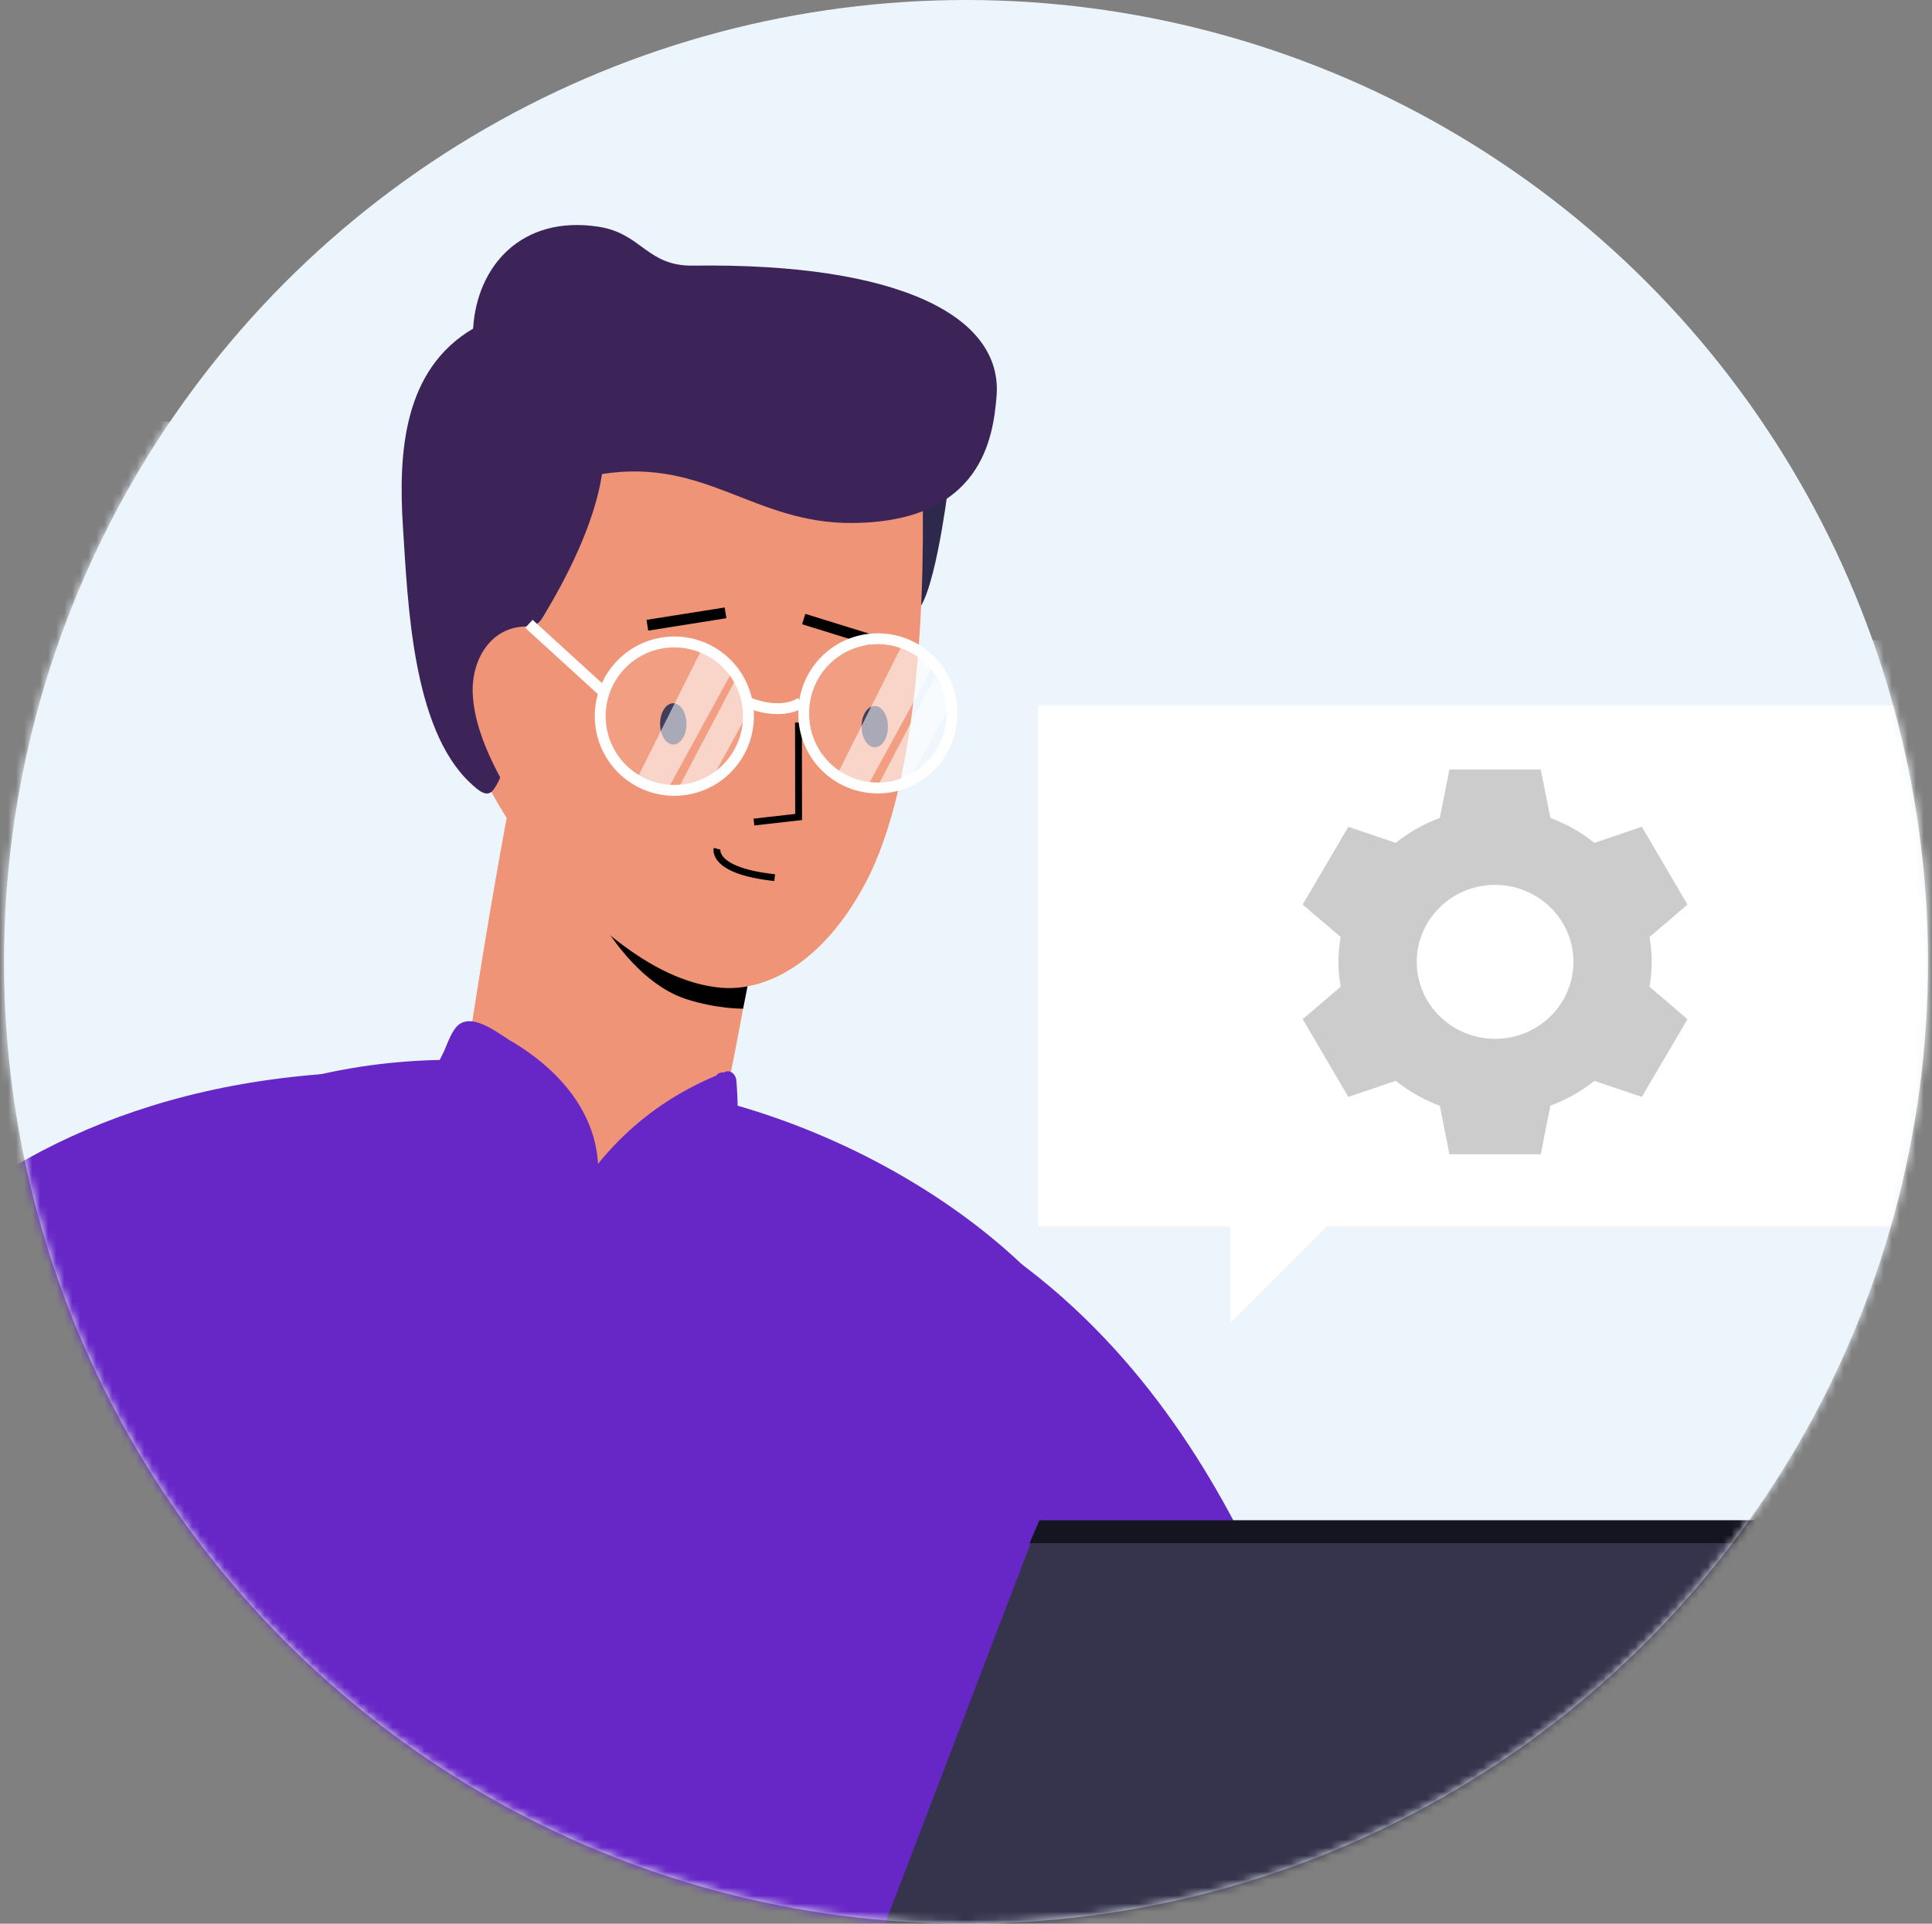 <svg xmlns="http://www.w3.org/2000/svg" xmlns:xlink="http://www.w3.org/1999/xlink" width="241" height="240" viewBox="0 0 241 240">
    <rect x="0" y="0" width="241" height="240" fill="#808080" stroke="none"/>
    <defs>
        <circle id="a" cx="120" cy="120" r="120"/>
    </defs>
    <g fill="none" fill-rule="evenodd" transform="translate(.5)">
        <mask id="b" fill="#fff">
            <use xlink:href="#a"/>
        </mask>
        <use fill="#EDF5FC" xlink:href="#a"/>
        <g mask="url(#b)">
            <path fill="#EDF5FC" d="M-277 162.647s85.923-166.728 429.633-91.384c228.475 50.084 394.79-135 394.79-135l1.865 492.52-823.351 30.638L-277 162.647z"/>
            <path fill="#6727C7" d="M83.046 147.111c-2.503-.6-4.811-.611-6.903-.184-.043-2.855 1.815-5.875 5.018-5.627 55.42 4.285 73.042 47.51 81.568 69.496 5.828 15.029 14.49 41.503 5.654 58.383-8.018 15.32-30.974 20.127-46.618 13.363l-1.245-12.628s4.814-24.335 4.756-34.56c-.21-35.58-42.23-88.243-42.23-88.243"/>
            <path fill="#2C294C" d="M117.728 61.188s-1.868 15.05-4.34 15.28c-2.476.228-.534-13.498-.534-13.498l4.874-1.782z"/>
            <path fill="#6727C7" d="M116.58 274.743c.834-17.89 5.231-36.044 8.132-53.704 2.77-16.86 5.619-33.707 8.879-50.481.23-1.186.565-2.316.981-3.391a68.171 68.171 0 0 0-1.711-2.67c-6.434-9.49-26.961-26.016-55.827-29.513-31.113-7.965-59.366 1.455-81.326 26.375-7.567 8.588 5.355 14.641 4.205 25.278a7761.598 7761.598 0 0 0-4.369 41.423c-1.355 13.21-4.829 45.663-6.03 58.885-.874 9.609-1.834 26.267.28 37.26 1.595 8.298 47.934 20.101 55.225 19.915 11.728-.299 53.566-13.605 65.188-13.925 13.946-.385.984-33.275 3.737-43.998a1246.4 1246.4 0 0 0 2.604-10.369c.012-.361.015-.721.032-1.085"/>
            <path fill="#6727C7" d="M37.773 139.819c2.502-.6 4.811-.613 6.902-.184.045-2.856-1.813-5.876-5.017-5.629-55.42 4.287-73.043 47.51-81.568 69.497-5.828 15.03-14.489 41.503-5.655 58.384 8.02 15.32 30.975 20.126 46.618 13.362L.3 262.62s-4.814-24.333-4.755-34.56c.207-35.58 42.23-88.241 42.23-88.241"/>
            <path fill="#EF9476" d="M70.004 87.747c7.393-.876 14.787-1.631 22.2-2.185a6.874 6.874 0 0 1 1.831.123c3.784.33 7.461 3.903 5.79 8.704-6.176 17.718-6.533 28.783-10.847 47.104-1.93 8.197-32.795 1.582-32.349-1.764 1.71-12.783 5.11-33.538 7.741-46.191.581-2.796 2.643-5.436 5.634-5.791"/>
            <path fill="#000" d="M74.876 115.489s4.12 7.202 10.251 9.167c3.877 1.241 7.068 1.185 7.068 1.185l1-5.068-18.32-5.284z"/>
            <path fill="#EF9476" d="M65.318 37.464c4.925-5.416 13.251.736 20 .56 7.981-.208 14.337-5.74 18.62.776 5.318 5.533 10.294 11.295 10.562 19.31.49 14.78-.175 39.116-7.033 52.043-5.423 10.222-12.601 13.545-18.011 13.077-9.04-.781-17.433-9.298-22.339-15.051-2.666-3.125-7.04-9.8-8.043-13.26-5.75-19.832-8.419-41.325 6.244-57.455"/>
            <path fill="#2C294C" d="M81.84 90.319c.008 1.422.75 2.57 1.658 2.565.908-.005 1.636-1.16 1.63-2.583-.01-1.42-.751-2.569-1.658-2.564-.907.006-1.638 1.16-1.63 2.582M106.972 90.661c.008 1.423.75 2.571 1.657 2.565.91-.004 1.638-1.16 1.63-2.583-.008-1.42-.75-2.569-1.657-2.564-.908.006-1.637 1.16-1.63 2.582"/>
            <path fill="#3C2459" d="M123.81 49.468c.847-10.006-12.15-16.692-37.868-16.329-5.767.083-6.377-4.032-11.807-4.857-9.604-1.462-15.164 4.946-15.616 12.711-8.64 5.1-9.378 15.283-8.747 24.902.608 9.237 1.135 24.913 8.32 31.713 1.075 1.017 2.173 2.018 2.984.888 2.17-3.024 1.169-6.757 1.619-10.292.56-4.384-1.22-4.427 2.235-9.324.55-.78 1.532-.643 2.221-1.779 3.029-4.981 6.49-11.713 7.448-17.96 12.973-2.039 18.958 6.226 31.299 6.107 16.13-.155 17.485-10.728 17.912-15.78"/>
            <path fill="#EF9476" d="M66.35 78.257c2.694.425 4.62 4.754 1.894 4.38-5.752-.786-4.331 8.137-3.511 9.95 1.284 2.835 2.775 5.548 4.395 8.202 1.41 2.307-1.86 5.003-3.344 2.663-3.06-4.829-6.992-10.92-7.308-16.808-.255-4.73 2.734-9.2 7.875-8.387"/>
            <path fill="#6727C7" d="M91.346 134.75c-.055-.627-.652-1.303-1.359-1.034-.066.024-.127.057-.193.08-.376-.032-.756.09-.96.405-5.817 2.421-10.802 6.124-14.732 11.005-.4-6.742-5.106-11.934-10.842-15.321-1.546-.911-4.498-3.35-6.387-2.153-1.022.65-1.625 2.707-2.101 3.66a241.697 241.697 0 0 0-3.462 7.254c-.569 1.239 1.266 2.325 1.841 1.078a259.169 259.169 0 0 1 3.275-6.816 33.332 33.332 0 0 0-1.305 9.585c.01 1.165 1.515 1.38 2.013.464.554.378 1.404.28 1.622-.55l.14-.538c-.016.219-.013.437-.03.658-.044.6.438.971.953 1.04.356 1.136.978 2.164 1.871 3.086.223.357.489.714.825 1.079.383.416.854.398 1.224.176.431-.145.776-.614.827-1.065.017-.136-.001-.25.007-.379.647.848 1.91.371 2.01-.436.222.296.445.585.666.881.624.843 1.829.448 1.997-.337.067.1.142.193.208.293.393.598 1.075.592 1.54.29.314.375.792.46 1.2.322.053.07.136.087.2.138-.23.969 1.3 1.706 1.999.714.24-.34.503-.657.752-.989.297.221.705.306 1.15.106l2.215-1.002c-1.13.773-.066 2.624 1.09 1.853.537-.358 1.09-.68 1.636-1.018a1.09 1.09 0 0 0 1.58.795c1.27-.606 3.005-1.449 4.1-2.647-.058.419-.1.84-.161 1.26-.15 1.035 1.02 1.617 1.672 1.213.003.073 0 .144.003.217.06 1.15 1.858 1.532 2.113.285.922-4.527 1.204-9.044.803-13.652"/>
            <path stroke="#FFF" stroke-width=".544" d="M157.287 299.295c3.776-13.15 6.901-32.634 6.684-53.502-.108-12.444 1.331-22.526 3.343-30.46"/>
            <path fill="#36344D" d="M269.094 276.865H95.795l33.362-87.185h173.3z"/>
            <path stroke="#000" stroke-width=".854" d="M99.102 90.138l.017 11.787-5.572.634M88.95 105.891s-.728 2.754 7.185 3.601"/>
            <path stroke="#000" stroke-width="1.358" d="M80.251 78.005l9.753-1.548M99.757 77.231l8.358 2.595"/>
            <path stroke="#FFF" stroke-width="1.358" d="M92.86 89.498a9.243 9.243 0 0 1-18.484 0 9.243 9.243 0 1 1 18.483 0zM118.242 88.93a9.243 9.243 0 1 1-18.484 0A9.242 9.242 0 0 1 109 79.689a9.242 9.242 0 0 1 9.242 9.243z"/>
            <path fill="#FFF" d="M92.727 89.535a9.242 9.242 0 0 1-9.243 9.242 9.242 9.242 0 0 1-9.242-9.242 9.243 9.243 0 1 1 18.485 0M118.242 88.93a9.243 9.243 0 1 1-18.484 0A9.242 9.242 0 0 1 109 79.689a9.242 9.242 0 0 1 9.242 9.243" opacity=".097"/>
            <path stroke="#FFF" stroke-width="1.358" d="M92.86 87.66s3.824 1.692 6.54 0M65.478 77.829l9.42 8.596"/>
            <path fill="#FFF" d="M79.055 96.946l8.087-16.154 4.058 2.32-8.456 15.456zM84.285 98.05L91.2 84.856l2.12 3.134-5.704 10.43zM103.975 96.55l8.087-16.152 4.058 2.32-8.454 15.457zM109.205 97.656l6.916-13.196 2.12 3.134-5.704 10.43z" opacity=".556"/>
            <path fill="#FFF" d="M129 153V88h120v65h-84l-12 12v-12h-24z"/>

            <path fill="#CCC" fill-rule="nonzero" d="M180.304 96l-1.202 6.056a19.586 19.586 0 0 0-5.486 3.099l-5.92-2.007-5.696 9.704 4.737 4.045a18.903 18.903 0 0 0-.277 3.103c0 1.06.11 2.09.277 3.103L162 127.148l5.696 9.704 5.92-2.007a19.586 19.586 0 0 0 5.486 3.099l1.202 6.056h11.392l1.202-6.056a19.586 19.586 0 0 0 5.486-3.099l5.92 2.007 5.696-9.704-4.737-4.045c.168-1.013.277-2.044.277-3.103 0-1.06-.11-2.09-.277-3.103l4.737-4.045-5.696-9.704-5.92 2.007a19.586 19.586 0 0 0-5.486-3.099L191.696 96h-11.392zM186 110.4c5.395 0 9.77 4.298 9.77 9.6s-4.375 9.6-9.77 9.6-9.77-4.298-9.77-9.6 4.375-9.6 9.77-9.6z">
                <animateTransform attributeName="transform"
                                  attributeType="XML"
                                  type="rotate"
                                  from="0 186 120"
                                  to="360 186 120"
                                  dur="5s"
                                  repeatCount="indefinite"/>
            </path>
            <path fill="#151421" d="M301.223 192.523H127.925l1.232-2.842h173.299z"/>
        </g>
    </g>
</svg>
